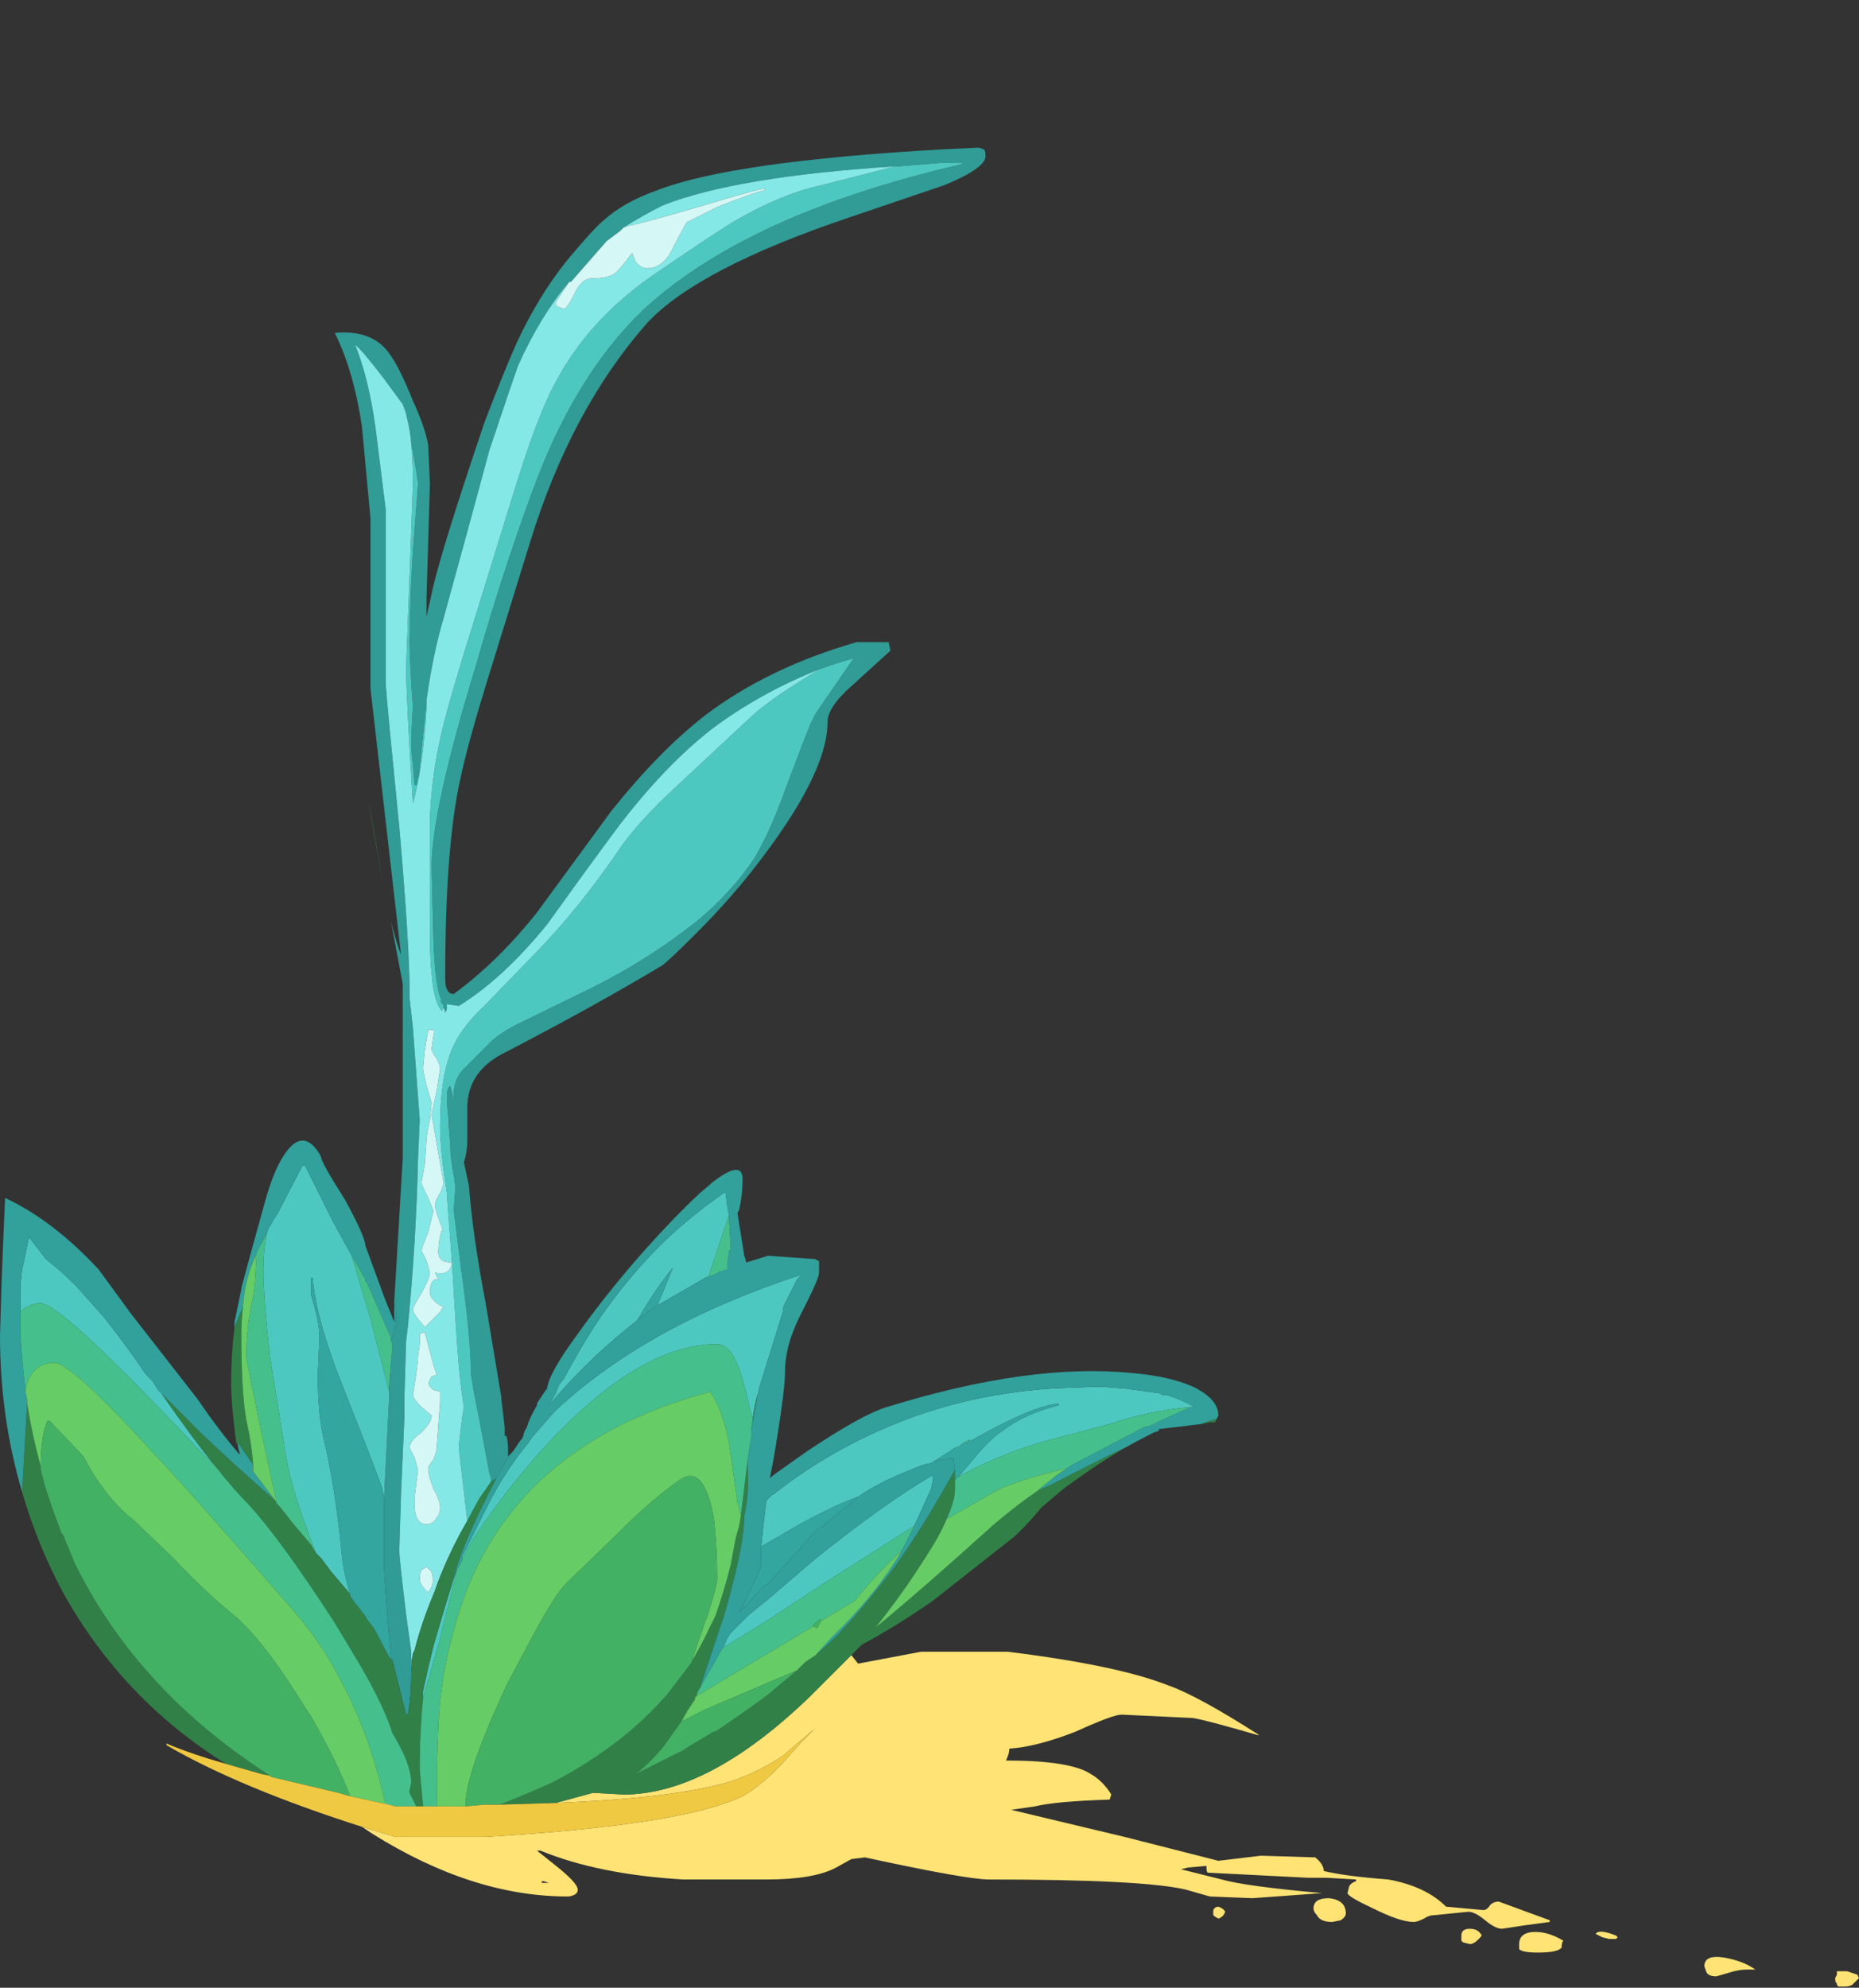 <?xml version="1.0" encoding="UTF-8" standalone="no"?>
<svg xmlns:ffdec="https://www.free-decompiler.com/flash" xmlns:xlink="http://www.w3.org/1999/xlink" ffdec:objectType="frame" height="409.35px" width="382.9px" xmlns="http://www.w3.org/2000/svg">
  <rect width="100%" height="100%" fill="#333333" stroke="none"/>
  <g transform="matrix(1.0, 0.0, 0.0, 1.0, 0.0, 33.15)">
    <use ffdec:characterId="1126" ffdec:characterName="a_EB_DesertPlant2" height="378.7" transform="matrix(1.0, 0.0, 0.0, 1.0, 0.0, -2.75)" width="382.9" xlink:href="#sprite0"/>
  </g>
  <defs>
    <g id="sprite0" transform="matrix(1.0, 0.0, 0.0, 1.0, 0.0, 0.0)">
      <use ffdec:characterId="1125" height="54.1" transform="matrix(7.0, 0.0, 0.0, 7.0, 0.0, 0.0)" width="54.7" xlink:href="#shape0"/>
    </g>
    <g id="shape0" transform="matrix(1.0, 0.0, 0.0, 1.0, 0.0, 0.0)">
      <path d="M47.6 52.65 L47.55 52.7 47.35 52.7 47.15 52.65 46.95 52.55 Q47.05 52.4 47.55 52.6 L47.6 52.65 M51.65 53.6 L51.4 53.6 Q51.15 53.6 50.85 53.7 L50.5 53.8 Q50.25 53.8 50.2 53.65 L50.15 53.5 Q50.15 53.15 50.75 53.25 51.3 53.35 51.65 53.6 M54.7 53.85 L54.5 54.05 Q54.4 54.1 54.3 54.1 L54.1 54.1 54.05 54.05 54.05 54.0 Q54.0 54.0 54.0 53.85 L54.05 53.75 54.05 53.65 54.35 53.65 54.65 53.75 54.7 53.85 M25.05 44.35 L25.25 44.6 27.1 44.25 29.65 44.25 Q32.9 44.65 34.4 45.25 35.25 45.55 37.05 46.7 L37.0 46.7 Q35.45 46.25 35.1 46.2 L33.0 46.1 Q32.75 46.1 31.65 46.6 30.5 47.05 29.7 47.1 29.7 47.25 29.6 47.45 31.5 47.45 32.1 47.85 32.45 48.05 32.7 48.45 L32.65 48.6 Q31.05 48.65 30.45 48.8 L29.75 48.9 33.1 49.7 35.85 50.4 37.1 50.25 38.7 50.3 Q38.95 50.5 38.95 50.7 39.55 50.85 40.85 50.95 41.95 51.15 42.55 51.75 L43.65 51.85 Q43.75 51.85 43.85 51.7 43.95 51.6 44.1 51.6 L45.6 52.15 45.6 52.2 44.85 52.3 44.2 52.4 Q44.0 52.4 43.7 52.15 43.4 51.9 43.2 51.9 L42.2 52.0 Q42.05 52.0 41.9 52.1 41.7 52.2 41.6 52.2 41.2 52.2 40.4 51.8 39.65 51.45 39.65 51.35 L39.7 51.15 Q39.75 51.05 39.9 51.0 L39.9 50.95 39.05 50.9 38.5 50.9 35.55 50.75 Q35.5 50.75 35.5 50.6 L35.5 50.55 34.95 50.6 34.75 50.65 35.95 50.95 Q36.65 51.15 38.9 51.35 L37.55 51.45 36.85 51.5 35.6 51.45 34.9 51.25 Q33.65 50.95 29.1 50.95 28.45 50.95 25.45 50.3 L25.05 50.35 24.6 50.6 Q23.95 50.95 22.55 50.95 L20.1 50.95 Q17.6 50.8 15.9 50.1 L15.8 50.1 16.3 50.5 Q17.0 51.05 17.0 51.25 17.0 51.35 16.9 51.4 16.8 51.45 16.7 51.45 13.9 51.45 10.95 49.6 L10.65 49.4 11.65 49.7 14.25 49.7 Q20.1 49.35 21.85 48.5 22.45 48.15 23.05 47.5 23.7 46.75 24.05 46.45 L23.05 47.3 Q22.4 47.75 21.55 48.05 19.95 48.55 16.35 48.7 L17.45 48.4 18.35 48.45 Q20.85 48.45 23.85 45.55 L25.05 44.35 M16.0 51.0 Q15.9 51.0 15.95 51.05 L16.15 51.05 16.0 51.0 M38.65 51.8 Q38.65 51.5 39.1 51.5 39.6 51.55 39.6 51.95 39.6 52.05 39.45 52.15 L39.2 52.2 Q38.85 52.2 38.75 52.0 38.65 51.9 38.65 51.8 M35.7 52.0 Q35.7 51.95 35.7 51.85 35.75 51.75 35.85 51.75 36.0 51.8 36.05 51.9 36.0 52.05 35.85 52.1 35.75 52.05 35.7 52.0 M44.7 52.85 Q44.7 52.55 45.05 52.5 45.5 52.45 46.0 52.75 45.95 52.8 45.95 52.95 45.85 53.1 45.25 53.1 44.8 53.1 44.7 53.0 L44.7 52.85 M43.05 52.8 L43.0 52.75 Q43.0 52.8 43.0 52.6 43.0 52.4 43.25 52.4 43.5 52.4 43.6 52.6 43.4 52.85 43.25 52.85 L43.05 52.8" fill="#ffe375" fill-rule="evenodd" stroke="none"/>
      <path d="M11.6 33.95 L11.85 29.75 11.85 24.6 11.5 22.75 Q11.65 23.35 11.8 23.75 L11.45 20.7 10.9 15.9 10.9 10.9 10.65 8.2 Q10.4 6.55 9.85 5.45 10.95 5.35 11.45 6.05 11.75 6.45 12.15 7.45 12.5 8.2 12.6 8.75 L12.65 9.9 12.55 13.25 12.55 13.8 12.75 12.9 Q13.05 11.65 14.25 8.1 14.8 6.65 15.2 5.75 15.85 4.35 16.7 3.3 17.45 2.4 17.75 2.15 18.35 1.6 19.35 1.25 21.55 0.4 27.75 0.05 L28.8 0.0 28.95 0.05 Q29.0 0.1 29.0 0.25 29.0 0.6 27.8 1.1 L25.0 2.05 Q20.55 3.55 19.05 5.15 16.8 7.7 15.6 11.6 L14.3 15.8 Q13.75 17.6 13.55 18.55 13.1 20.55 13.1 24.4 13.1 24.7 13.15 24.75 13.2 24.9 13.35 24.9 14.65 23.95 15.8 22.5 L18.0 19.5 Q19.4 17.75 20.75 16.7 22.6 15.3 25.2 14.55 L26.15 14.55 26.2 14.8 25.1 15.8 Q24.35 16.45 24.35 16.9 24.35 18.45 22.15 21.25 21.4 22.2 20.5 23.1 19.75 23.85 19.5 24.05 17.5 25.25 14.9 26.6 13.75 27.15 13.75 28.25 L13.75 29.2 Q13.75 29.55 13.65 29.85 L13.8 30.55 Q13.9 31.95 14.3 34.05 L14.75 36.75 14.75 36.8 14.85 37.65 14.85 37.9 14.9 37.9 Q14.95 38.05 14.95 38.35 L14.95 38.5 15.0 38.45 14.6 39.15 14.45 39.25 14.45 39.15 14.4 39.0 14.1 37.4 13.95 36.65 13.85 36.05 13.85 35.9 Q13.85 35.0 13.55 32.85 L13.35 31.25 13.4 30.6 13.35 30.2 13.35 30.25 Q13.25 29.65 13.25 29.45 L13.25 29.35 13.2 28.75 13.2 28.6 13.15 28.1 13.15 27.85 Q13.15 27.75 13.2 27.65 L13.25 27.6 13.35 28.0 13.35 27.85 Q13.35 27.45 13.6 27.15 L14.5 26.25 Q14.8 26.0 15.2 25.8 L17.45 24.7 Q19.05 23.9 20.45 22.8 21.5 21.95 22.2 20.9 22.65 20.15 23.1 18.9 23.7 17.3 23.85 16.95 L24.0 16.65 25.1 15.05 25.2 15.0 Q24.65 15.15 24.1 15.35 22.35 16.05 20.95 17.1 19.6 18.15 18.25 19.9 17.5 20.9 16.1 22.85 14.8 24.45 13.5 25.25 L13.15 25.2 13.15 25.35 13.1 25.45 Q13.1 25.4 13.05 25.3 L13.05 25.2 13.0 25.2 13.0 25.15 12.95 25.1 13.0 25.1 Q12.8 24.75 12.75 23.2 L12.7 21.15 Q12.7 19.5 14.0 15.25 14.75 12.6 15.65 10.15 16.9 6.7 18.95 4.75 22.0 1.95 28.25 0.5 L28.35 0.45 27.65 0.45 26.45 0.55 26.35 0.55 Q21.65 0.85 19.5 1.7 18.9 2.0 18.35 2.35 L18.25 2.45 17.85 2.75 16.8 3.95 16.75 3.95 Q15.9 4.95 15.25 6.4 15.05 6.95 14.4 8.9 14.2 9.65 13.75 11.3 L13.05 13.85 Q12.75 14.85 12.55 16.25 L12.55 16.3 12.3 18.75 12.2 18.75 12.15 18.15 12.1 17.7 Q12.1 17.1 12.15 16.45 L12.1 15.75 Q12.05 14.9 12.05 14.55 12.05 13.55 12.15 11.85 L12.3 9.9 Q12.3 9.75 12.1 8.7 L12.05 8.3 12.0 8.05 11.95 7.75 11.85 7.55 11.3 6.8 Q10.65 5.95 10.45 5.8 10.85 6.8 11.05 8.25 L11.35 10.65 11.35 15.8 Q11.4 16.5 11.75 20.0 12.05 23.45 12.05 24.8 L12.05 25.0 12.15 25.9 12.35 28.6 12.3 29.75 Q12.25 32.1 12.0 34.7 L11.95 35.1 11.9 36.75 11.9 37.35 11.8 39.6 11.8 39.65 11.75 41.2 11.75 41.3 Q11.75 41.5 11.95 43.15 L12.1 44.25 12.1 44.55 12.15 44.3 12.1 44.85 Q12.1 45.6 12.0 46.1 L11.95 46.1 11.55 44.5 11.5 44.35 Q11.45 43.85 11.4 43.25 L11.3 41.8 11.3 39.75 11.45 36.75 11.45 36.45 11.55 35.2 11.5 35.1 Q11.65 34.75 11.65 34.45 11.65 34.15 11.6 33.85 L11.6 33.95" fill="#319b96" fill-rule="evenodd" stroke="none"/>
      <path d="M11.45 36.75 L11.3 39.75 11.25 39.45 Q11.1 39.0 10.05 36.35 9.3 34.45 9.2 33.25 L9.15 33.25 9.15 33.75 Q9.4 34.55 9.4 35.0 L9.35 36.1 Q9.35 37.3 9.55 38.1 9.85 39.35 10.05 41.3 10.1 41.9 10.3 42.55 L9.75 41.9 9.45 41.5 9.3 41.35 Q8.5 39.35 8.35 38.1 L7.95 35.6 Q7.75 33.9 7.75 33.0 7.75 32.45 7.85 31.95 L7.9 31.8 8.2 31.3 8.25 31.2 8.9 29.95 8.95 29.95 8.95 29.9 9.8 31.6 10.35 32.6 10.9 34.45 11.45 36.6 11.45 36.75 M11.85 7.55 L11.95 7.75 12.0 8.05 11.95 7.85 11.85 7.55 M12.05 8.3 L12.1 8.7 Q12.3 9.75 12.3 9.9 L12.15 11.85 Q12.05 13.55 12.05 14.55 12.05 14.9 12.1 15.75 L12.15 16.45 Q12.1 17.1 12.1 17.7 L12.15 18.15 12.2 18.75 12.3 18.75 12.55 16.3 12.55 16.25 12.55 16.5 Q12.45 18.2 12.15 19.3 11.95 16.1 11.95 15.3 L12.1 11.3 12.15 9.9 Q12.15 8.95 12.05 8.3 M26.35 0.55 L26.45 0.55 27.65 0.45 28.35 0.45 28.25 0.5 Q22.0 1.95 18.95 4.75 16.9 6.7 15.65 10.15 14.75 12.6 14.0 15.25 12.7 19.5 12.7 21.15 L12.75 23.2 Q12.8 24.75 13.0 25.1 L12.95 25.1 13.0 25.15 13.0 25.2 13.05 25.2 13.05 25.3 13.0 25.4 Q12.75 25.1 12.7 24.25 12.65 23.95 12.65 22.9 L12.65 19.75 Q12.7 18.6 12.9 17.65 13.05 16.85 13.6 15.05 L15.1 10.2 Q15.8 7.9 16.35 6.9 17.3 5.1 19.15 3.8 20.9 2.6 21.55 2.2 23.0 1.35 24.2 1.1 L26.35 0.55 M24.1 15.35 Q24.65 15.15 25.2 15.0 L25.1 15.05 24.0 16.65 23.85 16.95 Q23.7 17.3 23.1 18.9 22.65 20.15 22.2 20.9 21.5 21.95 20.45 22.8 19.05 23.9 17.45 24.7 L15.2 25.8 Q14.8 26.0 14.5 26.25 L13.6 27.15 Q13.35 27.45 13.35 27.85 L13.35 28.0 13.25 27.6 13.2 27.65 Q13.15 27.75 13.15 27.85 L13.15 28.1 13.2 28.6 13.2 28.75 13.25 29.35 13.25 29.45 Q13.25 29.65 13.35 30.25 L13.35 30.2 13.4 30.6 13.35 31.25 13.55 32.85 Q13.85 35.0 13.85 35.9 L13.85 36.05 13.95 36.65 14.1 37.4 14.4 39.0 14.45 39.15 14.45 39.25 14.1 39.75 13.75 40.4 13.5 38.25 Q13.5 38.15 13.6 37.35 L13.65 37.05 Q13.5 36.15 13.4 34.45 L13.3 32.8 13.15 30.8 13.15 30.75 Q12.95 29.5 12.95 28.8 12.95 27.45 13.25 26.65 13.5 25.95 14.25 25.25 L15.85 23.6 Q17.05 22.35 18.15 20.75 18.7 19.9 19.95 18.75 20.7 18.05 22.15 16.7 22.65 16.25 23.7 15.6 L24.1 15.35 M18.75 34.5 L18.5 34.7 Q17.25 35.7 16.15 37.0 L16.35 36.65 16.45 36.4 16.6 36.2 Q17.35 34.8 18.0 33.95 18.85 32.8 19.9 31.85 20.3 31.5 20.75 31.15 L21.3 30.75 21.35 30.75 21.4 31.15 21.45 31.4 20.85 33.2 20.75 33.25 19.45 34.0 19.35 34.05 Q19.6 33.45 19.8 32.95 19.3 33.55 18.75 34.5 M13.6 41.55 L13.6 41.45 14.35 39.95 Q14.85 38.95 15.55 38.1 L15.65 37.95 16.3 37.2 Q19.0 34.65 23.6 33.15 L23.45 33.3 23.05 34.1 23.05 34.2 22.35 36.45 22.3 36.65 Q22.2 37.0 22.15 37.4 L22.05 37.05 Q21.85 36.15 21.7 35.8 21.45 35.2 21.1 35.2 18.8 35.2 16.0 38.25 15.05 39.3 14.25 40.45 13.75 41.15 13.6 41.55 M21.3 44.1 L21.4 43.85 21.5 43.7 22.05 43.15 22.55 42.75 23.95 41.55 Q26.0 39.9 27.45 39.05 L27.45 39.2 27.4 39.45 26.9 40.55 24.3 42.2 22.7 43.25 21.25 44.15 21.3 44.1 M27.4 38.7 L27.4 38.7 Q27.1 38.75 26.8 38.9 26.0 39.2 25.3 39.65 L25.35 39.65 Q24.5 39.95 23.35 40.6 22.85 40.9 22.4 41.15 22.45 40.6 22.55 39.8 L22.7 39.65 Q22.8 39.6 22.85 39.55 24.45 38.3 26.45 37.5 28.6 36.65 31.05 36.5 L32.35 36.45 33.0 36.5 33.05 36.5 34.15 36.65 34.2 36.7 34.35 36.7 Q34.8 36.85 35.15 37.05 L35.05 37.05 Q33.85 37.15 32.65 37.55 L31.15 37.95 Q30.0 38.25 29.35 38.55 28.95 38.7 28.2 39.1 L28.55 38.7 Q29.1 38.0 29.5 37.75 30.15 37.25 31.15 37.0 L31.15 36.95 Q30.4 37.0 28.55 38.05 L28.5 38.05 28.55 38.0 Q28.3 38.1 28.25 38.2 L28.1 38.25 27.4 38.7 M13.35 42.1 L13.45 41.85 12.9 44.05 12.45 45.6 12.45 45.4 Q12.6 44.7 12.75 44.1 13.05 43.05 13.35 42.1 M0.6 34.25 L0.6 33.7 Q0.6 33.4 0.65 33.0 L0.7 32.8 0.85 32.05 1.35 32.7 Q1.8 33.05 2.25 33.5 L3.05 34.4 Q3.65 35.15 4.3 36.1 L4.5 36.3 4.65 36.55 4.75 36.65 Q5.65 37.95 6.3 38.75 L5.8 38.25 Q1.8 34.0 1.2 34.0 0.85 34.0 0.6 34.25" fill="#4dc8c1" fill-rule="evenodd" stroke="none"/>
      <path d="M12.15 44.3 L12.1 44.55 12.1 44.25 11.95 43.15 Q11.75 41.5 11.75 41.3 L11.75 41.2 11.8 39.65 11.8 39.6 11.9 37.35 11.9 36.75 11.95 35.1 12.0 34.7 Q12.25 32.1 12.3 29.75 L12.35 28.6 12.15 25.9 12.05 25.0 12.05 24.8 Q12.05 23.45 11.75 20.0 11.4 16.5 11.35 15.8 L11.35 10.65 11.05 8.25 Q10.85 6.8 10.45 5.8 10.65 5.95 11.3 6.8 L11.85 7.55 11.95 7.85 12.0 8.05 12.05 8.3 Q12.15 8.95 12.15 9.9 L12.1 11.3 11.95 15.3 Q11.95 16.1 12.15 19.3 12.45 18.2 12.55 16.5 L12.55 16.25 Q12.75 14.85 13.05 13.85 L13.75 11.3 Q14.2 9.65 14.4 8.9 15.05 6.95 15.25 6.4 15.9 4.95 16.75 3.95 L16.35 4.55 16.35 4.65 16.6 4.75 Q16.75 4.65 16.95 4.2 17.15 3.85 17.4 3.85 17.95 3.85 18.15 3.65 18.3 3.5 18.6 3.1 L18.7 3.35 Q18.85 3.55 19.05 3.55 19.55 3.55 19.85 2.85 L20.2 2.2 21.1 1.75 Q22.1 1.35 22.5 1.25 L22.5 1.2 Q22.2 1.25 20.7 1.7 19.0 2.2 18.5 2.3 L18.35 2.35 Q18.9 2.0 19.5 1.7 21.65 0.85 26.35 0.55 L24.2 1.1 Q23.0 1.35 21.55 2.2 20.9 2.6 19.15 3.8 17.3 5.1 16.35 6.9 15.8 7.9 15.1 10.2 L13.6 15.05 Q13.05 16.85 12.9 17.65 12.7 18.6 12.65 19.75 L12.65 22.9 Q12.65 23.95 12.7 24.25 12.75 25.1 13.0 25.4 L13.05 25.3 Q13.1 25.4 13.1 25.45 L13.15 25.35 13.15 25.2 13.5 25.25 Q14.8 24.45 16.1 22.85 17.5 20.9 18.25 19.9 19.6 18.15 20.95 17.1 22.35 16.05 24.1 15.35 L23.7 15.6 Q22.65 16.25 22.15 16.7 20.7 18.05 19.95 18.75 18.7 19.9 18.15 20.75 17.05 22.35 15.85 23.6 L14.25 25.25 Q13.5 25.95 13.25 26.65 12.95 27.45 12.95 28.8 12.95 29.5 13.15 30.75 L13.15 30.8 13.3 32.8 Q12.9 32.8 12.9 32.5 12.9 32.15 13.0 31.85 L13.05 31.9 Q12.8 31.25 12.8 31.1 12.8 31.0 12.95 30.75 13.05 30.55 13.05 30.45 L12.7 28.45 12.85 27.75 12.95 27.1 Q12.95 27.0 12.85 26.8 12.7 26.6 12.7 26.5 L12.75 26.15 Q12.8 26.0 12.75 25.95 L12.6 25.95 12.5 26.55 Q12.45 27.0 12.45 27.1 12.45 27.15 12.55 27.6 L12.7 28.1 12.65 28.6 Q12.55 29.05 12.55 29.2 L12.5 29.9 12.4 30.45 Q12.4 30.5 12.6 30.9 12.75 31.25 12.75 31.3 L12.6 31.9 Q12.4 32.4 12.4 32.45 L12.55 32.75 12.65 33.1 Q12.65 33.25 12.4 33.7 12.15 34.1 12.15 34.2 12.15 34.3 12.5 34.7 L12.95 34.25 13.05 34.1 Q12.9 34.05 12.8 33.95 12.65 33.8 12.65 33.7 12.65 33.25 12.9 33.3 12.85 33.2 12.8 33.1 13.25 33.2 13.3 32.8 L13.4 34.45 Q13.5 36.15 13.65 37.05 L13.6 37.35 Q13.5 38.15 13.5 38.25 L13.75 40.4 Q13.2 41.35 12.85 42.3 L12.8 42.45 Q12.4 43.4 12.2 44.2 L12.15 44.3 M12.35 34.9 L12.35 35.2 12.3 35.55 Q12.3 35.8 12.15 36.7 12.15 36.8 12.4 37.05 L12.7 37.3 Q12.7 37.5 12.4 37.8 12.05 38.05 12.05 38.25 L12.2 38.55 12.3 38.9 12.2 39.7 Q12.15 40.5 12.55 40.5 12.75 40.5 12.85 40.3 12.95 40.2 12.95 40.0 12.95 39.8 12.75 39.45 12.6 39.05 12.6 38.85 12.6 38.8 12.75 38.6 12.85 38.35 12.85 38.25 L12.95 36.9 12.95 36.6 12.75 36.55 12.65 36.45 12.6 36.35 12.7 36.15 12.85 36.1 12.75 35.8 12.5 34.85 12.35 34.9 M12.4 41.85 Q12.35 41.95 12.35 42.1 12.35 42.3 12.6 42.5 L12.7 42.35 12.75 42.15 12.7 41.9 12.55 41.75 12.4 41.85" fill="#84e8e6" fill-rule="evenodd" stroke="none"/>
      <path d="M16.75 3.95 L16.8 3.95 17.85 2.75 18.25 2.45 18.35 2.35 18.5 2.3 Q19.0 2.2 20.7 1.7 22.2 1.25 22.5 1.2 L22.5 1.25 Q22.1 1.35 21.1 1.75 L20.2 2.2 19.85 2.85 Q19.55 3.55 19.05 3.55 18.85 3.55 18.7 3.35 L18.6 3.1 Q18.3 3.5 18.15 3.65 17.95 3.85 17.4 3.85 17.15 3.85 16.95 4.2 16.75 4.65 16.6 4.75 L16.35 4.65 16.35 4.55 16.75 3.95 M12.6 25.95 L12.75 25.95 Q12.8 26.0 12.75 26.15 L12.7 26.5 Q12.7 26.6 12.85 26.8 12.95 27.0 12.95 27.1 L12.85 27.75 12.7 28.45 13.05 30.45 Q13.05 30.55 12.95 30.75 12.8 31.0 12.8 31.1 12.8 31.25 13.05 31.9 L13.0 31.85 Q12.9 32.15 12.9 32.5 12.9 32.8 13.3 32.8 13.25 33.2 12.8 33.1 12.85 33.2 12.9 33.3 12.65 33.25 12.65 33.7 12.65 33.8 12.8 33.95 12.9 34.05 13.05 34.1 L12.95 34.25 12.5 34.7 Q12.15 34.3 12.15 34.2 12.15 34.1 12.4 33.7 12.65 33.25 12.65 33.1 L12.55 32.75 12.4 32.45 Q12.4 32.4 12.6 31.9 L12.75 31.3 Q12.75 31.25 12.6 30.9 12.4 30.5 12.4 30.45 L12.5 29.9 12.55 29.2 Q12.55 29.05 12.65 28.6 L12.7 28.1 12.55 27.6 Q12.45 27.15 12.45 27.1 12.45 27.0 12.5 26.55 L12.6 25.95 M12.35 34.9 L12.5 34.85 12.75 35.8 12.85 36.1 12.7 36.15 12.6 36.35 12.65 36.45 12.75 36.55 12.95 36.6 12.95 36.9 12.85 38.25 Q12.85 38.35 12.75 38.6 12.6 38.8 12.6 38.85 12.6 39.05 12.75 39.45 12.95 39.8 12.95 40.0 12.95 40.2 12.85 40.3 12.75 40.5 12.55 40.5 12.15 40.5 12.2 39.7 L12.3 38.9 12.2 38.55 12.05 38.25 Q12.05 38.05 12.4 37.8 12.7 37.5 12.7 37.3 L12.4 37.05 Q12.15 36.8 12.15 36.7 12.3 35.8 12.3 35.55 L12.35 35.2 12.35 34.9 M12.4 41.85 L12.55 41.75 12.7 41.9 12.75 42.15 12.7 42.35 12.6 42.5 Q12.35 42.3 12.35 42.1 12.35 41.95 12.4 41.85" fill="#d5f7f5" fill-rule="evenodd" stroke="none"/>
      <path d="M35.8 37.4 L35.75 37.5 35.6 37.5 35.35 37.55 35.6 37.45 35.8 37.4 M33.1 38.25 Q32.25 38.75 31.3 39.45 L30.65 40.0 Q30.15 40.6 29.8 40.9 L27.45 42.75 Q26.45 43.45 25.35 44.05 L25.05 44.35 23.85 45.55 Q20.85 48.45 18.35 48.45 L17.45 48.4 16.35 48.7 14.7 48.75 Q15.6 48.4 16.35 48.05 18.3 47.0 19.5 45.65 L19.6 45.55 20.25 44.7 Q20.6 44.15 20.9 43.5 L21.05 43.2 Q21.3 42.5 21.5 41.7 L21.65 40.9 21.75 40.55 21.8 40.25 22.0 38.6 22.0 38.9 Q22.05 39.55 21.9 40.25 21.9 41.15 21.3 43.2 L20.55 45.45 20.5 45.55 20.45 45.6 20.45 45.65 20.25 45.95 20.05 46.3 19.55 47.0 Q19.15 47.5 18.7 47.85 L20.1 47.15 20.25 47.05 21.0 46.6 21.05 46.6 Q21.8 46.1 22.55 45.55 L23.45 44.8 23.7 44.55 24.0 44.35 24.5 43.9 Q25.35 43.05 26.4 41.65 27.2 40.5 27.9 39.25 L28.1 38.9 28.1 39.2 28.1 39.5 Q28.1 39.8 27.85 40.35 27.65 40.85 27.15 41.6 26.55 42.55 25.75 43.55 27.15 42.4 29.25 40.5 29.9 39.95 30.55 39.5 L30.9 39.35 Q32.65 38.45 33.1 38.25 M6.65 47.55 Q3.6 45.65 1.85 42.5 1.1 41.1 0.65 39.55 L0.75 37.8 0.8 36.95 Q0.95 37.9 1.2 38.8 L1.2 38.9 1.3 39.3 Q1.5 39.95 1.75 40.6 L1.8 40.75 1.85 40.8 2.2 41.65 Q4.05 45.4 7.95 47.9 L7.7 47.85 6.65 47.55 M7.0 38.15 L6.95 38.1 Q6.8 36.95 6.8 36.35 6.8 35.55 6.9 34.7 L7.15 34.1 Q7.1 34.5 7.1 34.95 7.1 36.6 7.25 37.45 7.4 38.1 7.45 38.75 L7.0 38.1 7.0 38.15 M11.55 44.5 L11.95 46.1 12.0 46.1 Q12.1 45.6 12.1 44.85 L12.15 44.3 12.2 44.2 Q12.4 43.4 12.8 42.45 L12.85 42.3 Q13.2 41.35 13.75 40.4 L14.1 39.75 14.45 39.25 14.6 39.15 14.25 39.85 Q13.55 41.25 13.35 42.1 13.05 43.05 12.75 44.1 12.6 44.7 12.45 45.4 L12.45 45.6 Q12.35 46.6 12.35 47.65 L12.35 47.7 12.45 48.8 12.25 48.8 Q12.15 48.6 12.05 48.4 L12.05 48.35 12.1 48.1 Q12.1 47.55 11.55 46.65 11.3 45.85 10.6 44.65 L9.85 43.4 Q8.2 40.85 7.25 39.85 6.9 39.5 6.3 38.75 5.65 37.95 4.75 36.65 L5.95 37.85 Q7.0 38.85 8.1 39.8 L8.15 39.9 8.25 40.0 8.6 40.45 9.15 41.1 9.3 41.35 9.45 41.5 9.75 41.9 10.3 42.55 10.3 42.6 10.4 42.75 10.75 43.2 10.8 43.3 11.0 43.55 11.45 44.4 11.55 44.5 M10.85 19.25 L10.95 19.8 11.25 21.55 Q11.0 20.2 10.85 19.25 M21.9 32.6 L21.9 32.6 M22.15 37.4 Q22.2 37.0 22.3 36.65 L22.1 37.75 22.15 37.4" fill="#318048" fill-rule="evenodd" stroke="none"/>
      <path d="M15.0 38.45 L15.1 38.35 15.3 38.05 15.35 38.0 15.4 37.9 Q15.4 37.8 15.5 37.65 L15.55 37.5 Q15.65 37.25 15.8 37.0 L15.8 36.95 Q15.95 36.7 16.1 36.5 16.15 36.05 17.0 34.9 17.85 33.7 19.0 32.4 19.9 31.4 20.55 30.8 L20.6 30.75 20.9 30.5 20.95 30.45 Q21.85 29.75 21.85 30.35 21.85 30.8 21.75 31.25 L21.7 31.35 21.9 32.6 21.95 32.75 21.95 32.8 22.6 32.6 24.0 32.7 Q24.05 32.75 24.1 32.75 L24.1 33.1 Q24.1 33.25 23.75 33.95 L23.6 34.25 Q23.1 35.2 23.1 36.0 23.1 36.6 22.75 38.65 L22.65 39.15 22.7 39.1 22.9 38.95 Q23.25 38.7 23.75 38.35 25.4 37.25 26.1 37.05 30.3 35.75 33.3 36.05 34.5 36.15 35.2 36.5 35.85 36.85 35.85 37.3 L35.8 37.4 35.6 37.45 35.35 37.55 34.1 37.7 34.1 37.75 33.95 37.8 Q33.55 38.0 33.1 38.25 32.65 38.45 30.9 39.35 L30.55 39.5 30.6 39.45 31.1 39.05 31.4 38.85 31.55 38.75 33.65 37.65 33.85 37.6 Q34.45 37.3 35.05 37.05 L35.15 37.05 Q34.8 36.85 34.35 36.7 L34.2 36.7 34.15 36.65 33.05 36.5 33.0 36.5 32.35 36.45 31.05 36.5 Q28.6 36.65 26.45 37.5 24.45 38.3 22.85 39.55 22.8 39.6 22.7 39.65 L22.55 39.8 Q22.45 40.6 22.4 41.15 L22.4 41.65 Q22.4 41.85 21.75 43.1 L22.45 42.35 22.5 42.3 22.6 42.25 Q23.6 41.15 23.9 40.8 L24.1 40.6 24.15 40.6 25.3 39.65 Q26.0 39.2 26.8 38.9 27.1 38.75 27.4 38.7 L27.4 38.7 27.45 38.65 28.0 38.55 28.05 38.55 28.1 38.9 27.9 39.25 Q27.2 40.5 26.4 41.65 25.35 43.05 24.5 43.9 L24.0 44.35 24.45 43.85 Q25.8 42.55 26.55 41.25 L26.9 40.55 27.4 39.45 27.45 39.2 27.45 39.05 Q26.0 39.9 23.95 41.55 L22.55 42.75 22.05 43.15 21.5 43.7 21.4 43.85 21.3 44.1 21.25 44.15 21.2 44.25 20.55 45.4 20.55 45.45 21.3 43.2 Q21.9 41.15 21.9 40.25 22.05 39.55 22.0 38.9 L22.0 38.6 22.1 37.95 22.1 37.75 22.3 36.65 22.35 36.45 23.05 34.2 23.05 34.1 23.45 33.3 23.6 33.15 Q19.0 34.65 16.3 37.2 L15.65 37.95 15.55 38.1 Q14.85 38.95 14.35 39.95 L13.6 41.45 13.6 41.55 13.45 41.85 13.35 42.1 Q13.55 41.25 14.25 39.85 L14.6 39.15 15.0 38.45 M0.65 39.55 Q0.0 37.35 0.0 34.95 L0.05 33.3 0.1 32.05 0.15 30.9 Q1.55 31.55 2.9 33.0 L3.85 34.3 5.8 36.8 Q6.45 37.75 7.05 38.45 L7.05 38.4 7.0 38.2 7.0 38.15 7.0 38.1 7.45 38.75 7.45 38.95 8.1 39.8 Q7.0 38.85 5.95 37.85 L4.75 36.65 4.65 36.55 4.5 36.3 4.3 36.1 Q3.65 35.15 3.05 34.4 L2.25 33.5 Q1.8 33.05 1.35 32.7 L0.85 32.05 0.7 32.8 0.65 33.0 Q0.6 33.4 0.6 33.7 L0.6 34.25 0.6 34.9 Q0.65 35.75 0.75 36.55 L0.75 36.6 0.8 36.85 0.8 36.95 0.75 37.8 0.65 39.55 M6.9 34.7 L6.9 34.55 7.1 33.6 7.1 33.55 Q7.3 32.8 7.8 31.0 8.05 30.1 8.35 29.65 8.9 28.8 9.4 29.6 L9.45 29.7 Q9.45 29.85 10.15 30.95 10.75 32.05 10.75 32.3 L11.3 33.8 11.6 34.55 11.6 33.95 11.6 33.85 Q11.65 34.15 11.65 34.45 11.65 34.75 11.5 35.1 L11.5 35.0 10.8 33.4 10.75 33.35 10.75 33.3 10.35 32.6 9.8 31.6 8.95 29.9 8.95 29.95 8.9 29.95 8.25 31.2 8.2 31.3 7.9 31.8 7.85 31.95 7.55 32.5 7.55 32.55 Q7.2 33.25 7.15 34.1 L6.9 34.7 M21.45 31.4 L21.4 31.15 21.35 30.75 21.3 30.75 20.75 31.15 Q20.3 31.5 19.9 31.85 18.85 32.8 18.0 33.95 17.35 34.8 16.6 36.2 L16.45 36.4 16.35 36.65 16.15 37.0 Q17.25 35.7 18.5 34.7 L18.75 34.5 19.2 34.15 19.35 34.05 19.45 34.0 20.75 33.25 20.85 33.2 20.9 33.2 Q21.05 33.15 21.2 33.05 L21.25 33.05 21.4 33.0 21.4 32.85 21.45 32.5 21.45 32.45 21.5 32.45 21.5 32.35 21.45 31.5 21.45 31.4 M21.9 32.6 L21.9 32.6" fill="#32a09b" fill-rule="evenodd" stroke="none"/>
      <path d="M11.5 35.1 L11.55 35.2 11.45 36.45 11.45 36.75 11.45 36.6 10.9 34.45 10.35 32.6 10.75 33.3 10.75 33.35 10.8 33.4 11.5 35.0 11.5 35.1 M20.85 33.2 L21.45 31.4 21.45 31.5 21.5 32.35 21.5 32.45 21.45 32.45 21.45 32.5 21.4 32.85 21.4 33.0 21.25 33.05 21.2 33.05 Q21.05 33.15 20.9 33.2 L20.85 33.2 M13.6 41.55 Q13.75 41.15 14.25 40.45 15.05 39.3 16.0 38.25 18.8 35.2 21.1 35.2 21.45 35.2 21.7 35.8 21.85 36.15 22.05 37.05 L22.15 37.4 22.1 37.75 22.1 37.95 22.0 38.6 21.8 40.25 21.7 39.85 21.45 38.1 Q21.25 37.1 20.9 36.6 15.65 38.0 13.85 42.15 13.5 43.0 13.25 44.0 13.05 44.8 12.95 45.7 12.85 46.8 12.85 48.75 L12.85 48.8 12.45 48.8 12.35 47.7 12.35 47.65 Q12.35 46.6 12.45 45.6 L12.9 44.05 13.45 41.85 13.6 41.55 M20.55 45.4 L21.2 44.25 21.25 44.15 21.3 44.1 21.25 44.15 22.7 43.25 24.3 42.2 26.9 40.55 26.55 41.25 26.45 41.35 Q25.75 42.0 25.15 42.75 L24.15 43.35 24.15 43.3 Q24.1 43.3 23.95 43.45 L23.85 43.55 20.5 45.55 20.55 45.4 M35.05 37.05 Q34.45 37.3 33.85 37.6 L33.65 37.65 31.55 38.75 31.4 38.85 Q29.75 39.25 29.25 39.55 L27.85 40.35 Q28.1 39.8 28.1 39.5 L28.1 39.2 28.2 39.1 Q28.95 38.7 29.35 38.55 30.0 38.25 31.15 37.95 L32.65 37.55 Q33.85 37.15 35.05 37.05 M7.85 31.95 Q7.75 32.45 7.75 33.0 7.75 33.9 7.95 35.6 L8.35 38.1 Q8.5 39.35 9.3 41.35 L9.15 41.1 8.6 40.45 8.25 40.0 8.15 39.9 7.8 38.3 Q7.25 35.7 7.25 35.55 7.25 34.65 7.45 33.8 L7.5 33.4 7.55 32.55 7.55 32.5 7.85 31.95 M0.75 36.55 Q0.65 35.75 0.6 34.9 L0.6 34.25 Q0.85 34.0 1.2 34.0 1.8 34.0 5.8 38.25 L6.3 38.75 Q6.9 39.5 7.25 39.85 8.2 40.85 9.85 43.4 L10.6 44.65 Q11.3 45.85 11.55 46.65 12.1 47.55 12.1 48.1 L12.05 48.35 12.05 48.4 Q12.15 48.6 12.25 48.8 L11.65 48.8 11.45 48.75 11.35 48.75 11.15 47.95 Q10.7 46.3 9.95 44.95 9.4 43.9 8.6 43.0 5.6 39.55 4.65 38.55 2.1 35.75 1.6 35.75 1.0 35.75 0.8 36.35 L0.75 36.55 M28.25 38.2 Q28.3 38.1 28.55 38.0 L28.5 38.05 28.45 38.1 28.4 38.1 28.25 38.2" fill="#45c08c" fill-rule="evenodd" stroke="none"/>
      <path d="M11.3 39.75 L11.3 41.8 11.4 43.25 Q11.45 43.85 11.5 44.35 L11.55 44.5 11.45 44.4 11.0 43.55 10.8 43.3 10.75 43.2 10.4 42.75 10.3 42.6 10.3 42.55 Q10.1 41.9 10.05 41.3 9.85 39.35 9.55 38.1 9.35 37.3 9.35 36.1 L9.4 35.0 Q9.4 34.55 9.15 33.75 L9.15 33.25 9.2 33.25 Q9.3 34.45 10.05 36.35 11.1 39.0 11.25 39.45 L11.3 39.75 M18.75 34.5 Q19.3 33.55 19.8 32.95 19.6 33.45 19.35 34.05 L19.2 34.15 18.75 34.5 M28.1 38.9 L28.05 38.55 28.0 38.55 27.45 38.65 27.4 38.7 28.1 38.25 28.25 38.2 28.4 38.1 28.45 38.1 28.5 38.05 28.55 38.05 Q30.4 37.0 31.15 36.95 L31.15 37.0 Q30.15 37.25 29.5 37.75 29.1 38.0 28.55 38.7 L28.2 39.1 28.1 39.2 28.1 38.9 M25.3 39.65 L24.15 40.6 24.1 40.6 23.9 40.8 Q23.6 41.15 22.6 42.25 L22.5 42.3 22.45 42.35 21.75 43.1 Q22.4 41.85 22.4 41.65 L22.4 41.15 Q22.85 40.9 23.35 40.6 24.5 39.95 25.35 39.65 L25.3 39.65" fill="#33a6a0" fill-rule="evenodd" stroke="none"/>
      <path d="M20.55 45.45 L20.55 45.4 20.5 45.55 23.85 43.55 23.95 43.45 23.9 43.5 24.05 43.55 24.15 43.35 25.15 42.75 Q25.75 42.0 26.45 41.35 L26.55 41.25 Q25.8 42.55 24.45 43.85 L24.0 44.35 23.7 44.55 23.45 44.8 Q22.5 45.2 20.75 45.95 L20.05 46.3 20.25 45.95 20.45 45.65 20.45 45.6 20.5 45.55 20.55 45.45 M31.4 38.85 L31.1 39.05 30.6 39.45 30.55 39.5 Q29.9 39.95 29.25 40.5 27.15 42.4 25.75 43.55 26.55 42.55 27.15 41.6 27.65 40.85 27.85 40.35 L29.25 39.55 Q29.75 39.25 31.4 38.85 M12.85 48.8 L12.85 48.75 Q12.85 46.8 12.95 45.7 13.05 44.8 13.25 44.0 13.5 43.0 13.85 42.15 15.65 38.0 20.9 36.6 21.25 37.1 21.45 38.1 L21.7 39.85 21.8 40.25 21.75 40.55 21.65 40.9 21.5 41.7 Q21.3 42.5 21.05 43.2 L20.9 43.5 Q20.6 44.15 20.25 44.7 L20.35 44.55 20.75 43.35 20.8 43.25 Q21.1 42.3 21.1 42.1 21.1 41.15 21.0 40.3 20.7 38.7 20.0 39.2 19.2 39.75 18.25 40.7 L16.65 42.25 Q16.35 42.55 15.75 43.65 15.4 44.3 14.95 45.15 13.7 47.8 13.7 48.75 L13.7 48.8 12.85 48.8 M7.55 32.55 L7.5 33.4 7.45 33.8 Q7.25 34.65 7.25 35.55 7.25 35.7 7.8 38.3 L8.15 39.9 8.1 39.8 7.45 38.95 7.45 38.75 Q7.4 38.1 7.25 37.45 7.1 36.6 7.1 34.95 7.1 34.5 7.15 34.1 7.2 33.25 7.55 32.55 M0.75 36.55 L0.8 36.35 Q1.0 35.75 1.6 35.75 2.1 35.75 4.65 38.55 5.6 39.55 8.6 43.0 9.4 43.9 9.95 44.95 10.7 46.3 11.15 47.95 L11.35 48.75 11.45 48.75 10.3 48.5 Q9.95 47.55 9.15 46.15 L8.95 45.85 Q7.75 43.9 6.85 43.15 6.1 42.55 5.1 41.5 L3.9 40.35 Q3.3 39.9 2.7 38.95 L2.45 38.5 1.45 37.45 1.4 37.45 Q1.2 37.9 1.2 38.8 0.95 37.9 0.8 36.95 L0.8 36.85 0.75 36.6 0.75 36.55 M1.8 40.75 L1.85 40.8 1.8 40.75" fill="#66cc66" fill-rule="evenodd" stroke="none"/>
      <path d="M13.7 48.8 L13.7 48.75 Q13.7 47.8 14.95 45.15 15.4 44.3 15.75 43.65 16.35 42.55 16.65 42.25 L18.25 40.7 Q19.2 39.75 20.0 39.2 20.7 38.7 21.0 40.3 21.1 41.15 21.1 42.1 21.1 42.3 20.8 43.25 L20.75 43.35 20.35 44.55 20.25 44.7 19.6 45.55 19.5 45.65 Q18.3 47.0 16.35 48.05 15.6 48.4 14.7 48.75 L14.25 48.75 13.7 48.8 M1.2 38.8 Q1.2 37.9 1.4 37.45 L1.45 37.45 2.45 38.5 2.7 38.95 Q3.3 39.9 3.9 40.35 L5.1 41.5 Q6.1 42.55 6.85 43.15 7.75 43.9 8.95 45.85 L9.15 46.15 Q9.95 47.55 10.3 48.5 L9.95 48.4 8.05 47.95 8.0 47.95 7.95 47.9 Q4.05 45.4 2.2 41.65 L1.85 40.8 1.8 40.75 1.75 40.6 Q1.5 39.95 1.3 39.3 L1.2 38.9 1.2 38.8 M23.95 43.45 Q24.1 43.3 24.15 43.3 L24.15 43.35 24.05 43.55 23.9 43.5 23.95 43.45 M23.45 44.8 L22.55 45.55 Q21.8 46.1 21.05 46.6 L21.0 46.6 20.25 47.05 20.1 47.15 18.7 47.85 Q19.15 47.5 19.55 47.0 L20.05 46.3 20.75 45.95 Q22.5 45.2 23.45 44.8" fill="#43b164" fill-rule="evenodd" stroke="none"/>
      <path d="M10.65 49.4 Q7.05 48.25 4.9 47.0 L4.9 46.95 Q5.6 47.25 6.65 47.55 L7.7 47.85 7.95 47.9 8.0 47.95 8.05 47.95 9.95 48.4 10.3 48.5 11.45 48.75 11.65 48.8 12.25 48.8 12.45 48.8 12.85 48.8 13.7 48.8 14.25 48.75 14.7 48.75 16.35 48.7 Q19.95 48.55 21.55 48.05 22.4 47.75 23.05 47.3 L24.05 46.45 Q23.7 46.75 23.05 47.5 22.45 48.15 21.85 48.5 20.1 49.35 14.25 49.7 L11.65 49.7 10.65 49.4" fill="#f0c942" fill-rule="evenodd" stroke="none"/>
    </g>
  </defs>
</svg>
